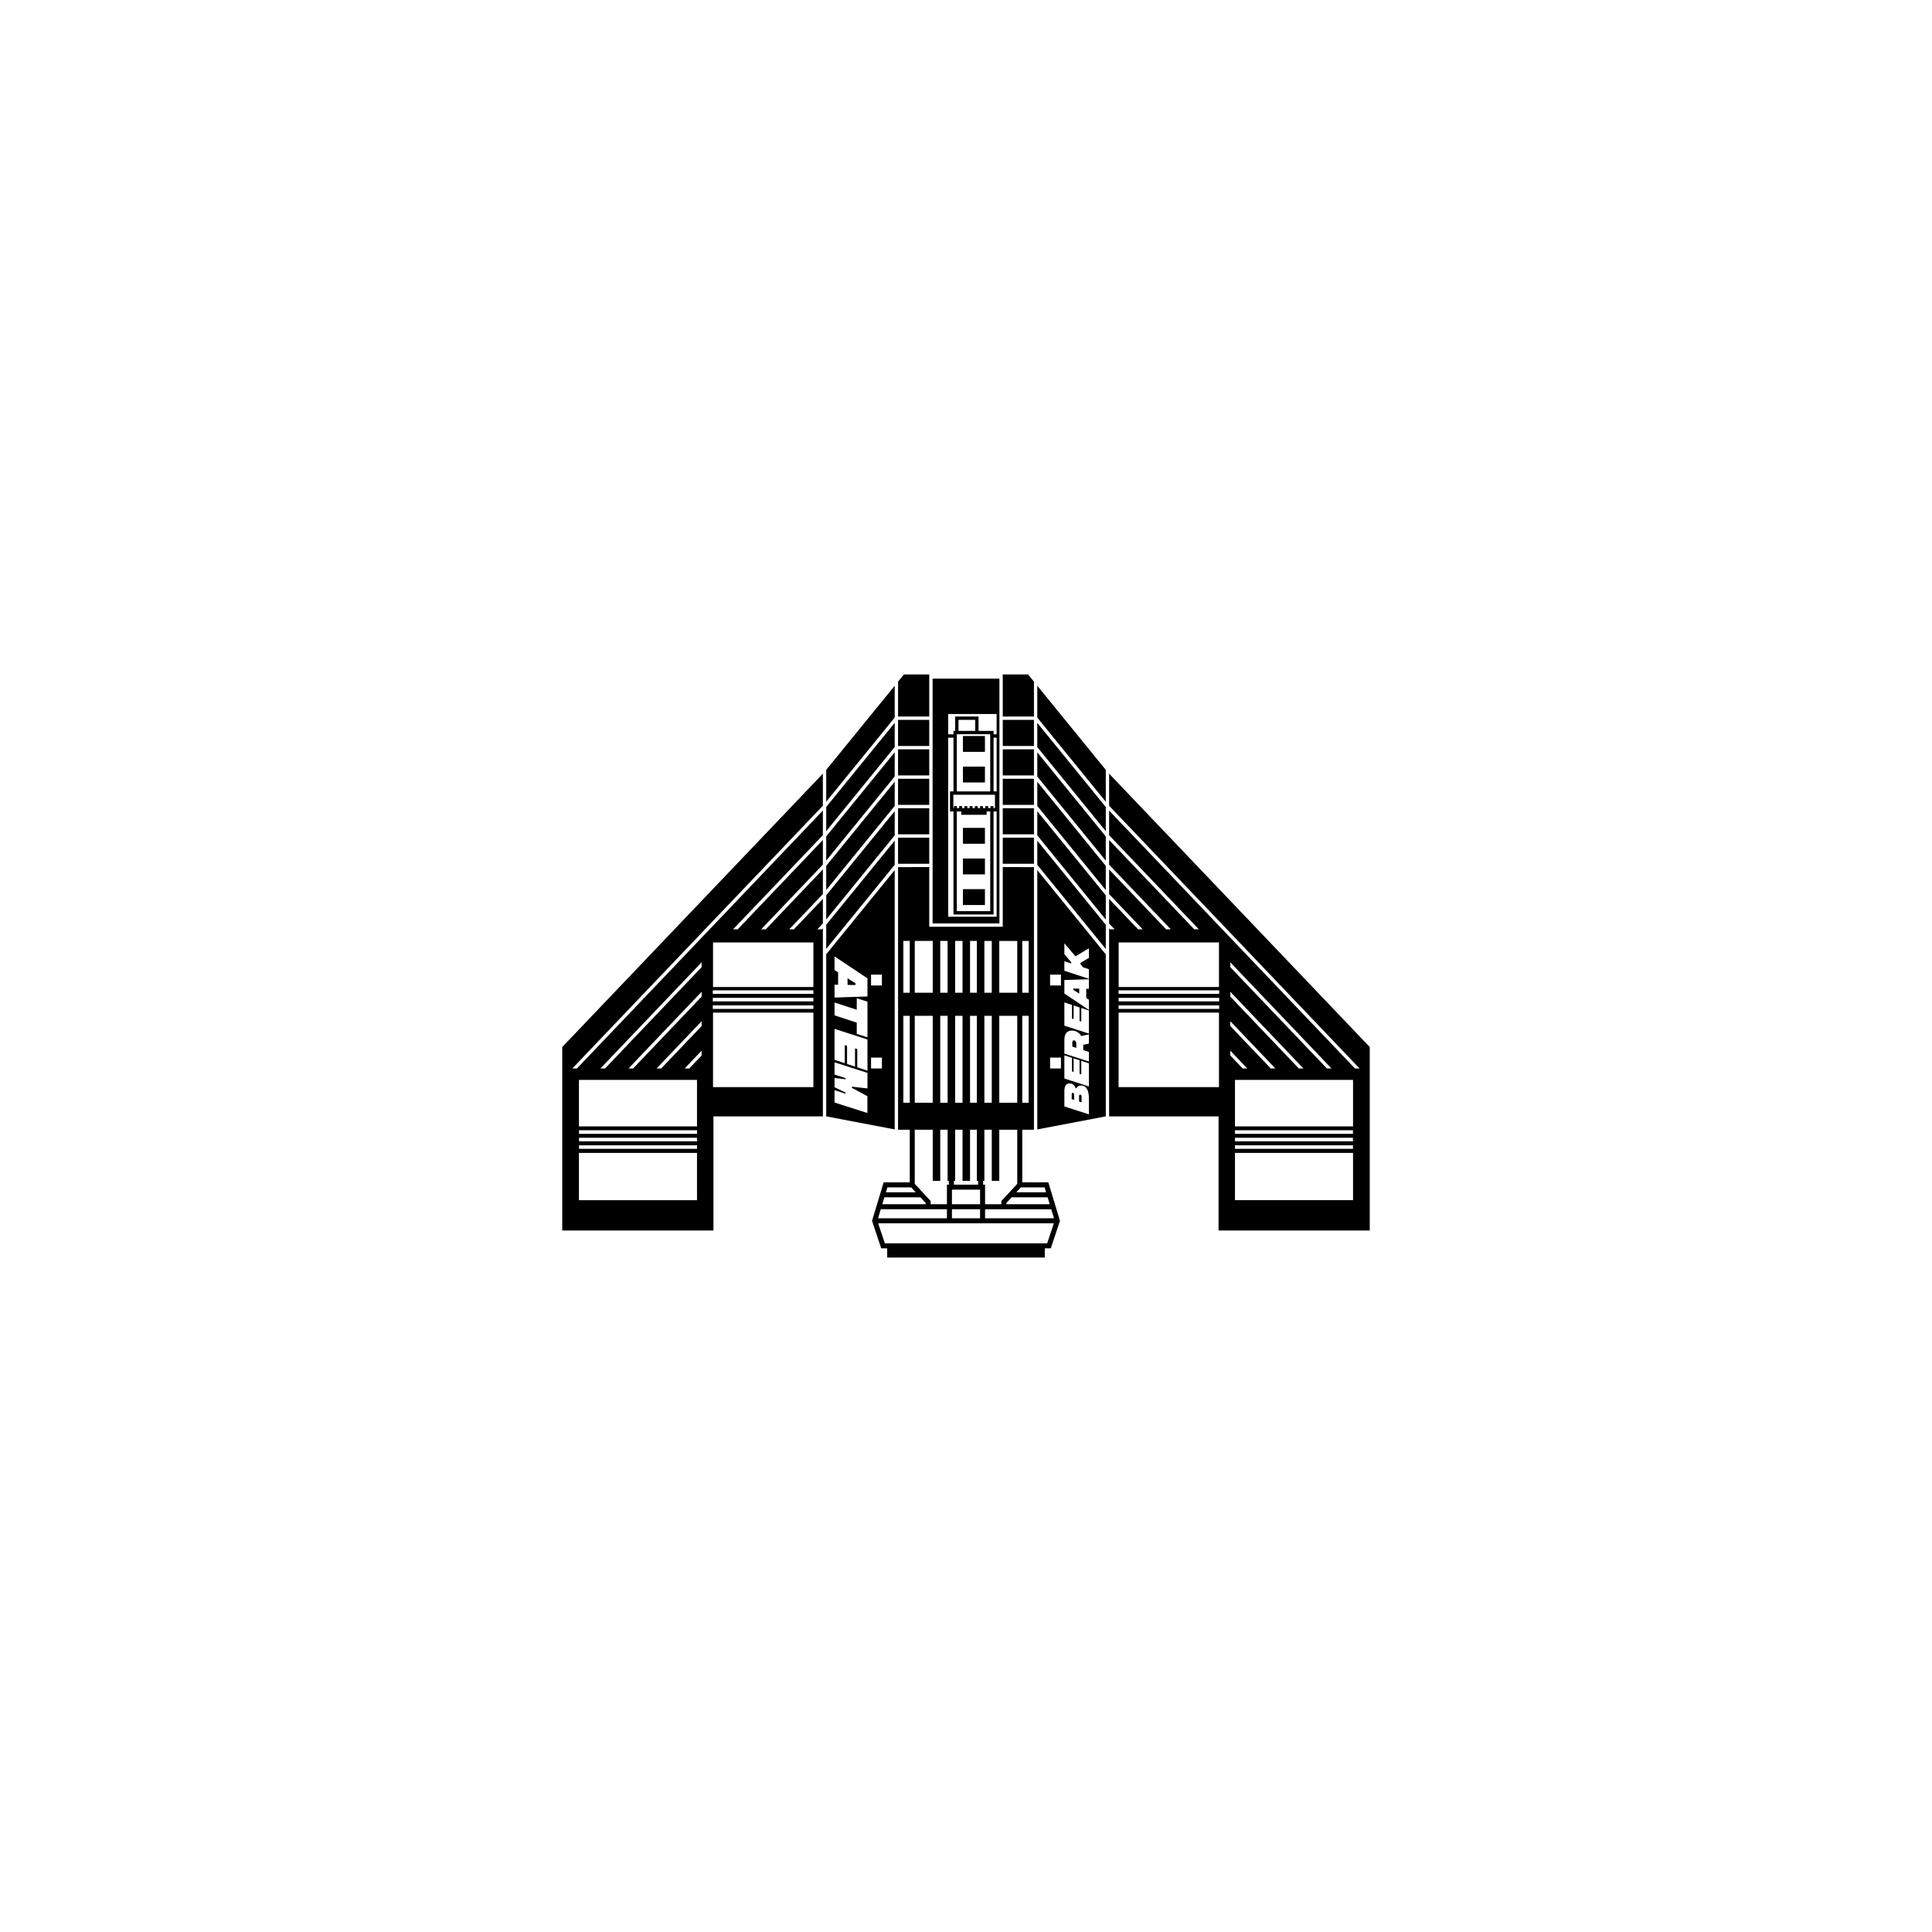 <?xml version="1.0" encoding="UTF-8"?>
<svg id="Capa_2" data-name="Capa 2" xmlns="http://www.w3.org/2000/svg" width="210mm" height="210mm" viewBox="0 0 595.276 595.276">
  <g>
    <rect x="296.695" y="226.771" width="6.777" height="4.89"/>
    <rect x="296.695" y="236.208" width="6.777" height="4.89"/>
    <rect x="296.695" y="255.084" width="6.777" height="4.89"/>
    <rect x="296.695" y="264.521" width="6.777" height="4.89"/>
    <rect x="296.695" y="273.959" width="6.777" height="4.89"/>
    <path d="M341.737,238.379v9.89l77.174,80.941h-1.422l-75.752-79.452v7.583l27.644,28.993h-1.421l-26.223-27.504v7.583l18.994,19.921h-1.421l-17.573-18.431v7.583l10.344,10.848h-1.421l-8.923-9.358v7.583l1.694,1.775h-1.421l-.273-.285v57.918h33.718v35.164h46.586v-56.527l-80.304-84.225Zm37.338,58.122l31.186,32.708h-1.424l-29.763-31.218v-1.491Zm0,9.073l22.535,23.636h-1.422l-21.113-22.145v-1.491Zm0,9.073l13.885,14.562h-1.422l-12.463-13.072v-1.49Zm-34.402-24.259h30.911v13.728h-30.911v-13.728Zm30.911,44.57h-30.929v-22.95h30.929v22.95Zm.064-24.096h-30.993v-1.098h30.993v1.098Zm0-2.316h-30.993v-1.098h30.993v1.098Zm0-2.316h-30.993v-1.098h30.993v1.098Zm3.427,17.49l5.235,5.489h-1.422l-3.813-3.999v-1.49Zm1.441,27.943v-1.098h36.355v1.098h-36.355Zm36.355,1.218v1.099h-36.355v-1.099h36.355Zm-36.355-3.534v-1.098h36.355v1.098h-36.355Zm36.376,20.444h-36.376v-14.564h36.376v14.564Zm0-22.735h-36.376v-14.328h36.376v14.328Z"/>
    <path d="M323.007,364.3h-8.038v-16.215h3.603v-80.913l-9.609-.009v18.377h-22.65v-18.377l-9.609,.009v80.913h3.604v16.215h-8.037l-3.583,11.852,2.828,8.482h1.843v2.831h48.561v-2.831h1.843l2.828-8.482-3.582-11.852Zm1.732,11.069h-21.224v-2.781h20.383l.841,2.781Zm-1.306-4.324h-13.354v-.392l1.618-1.746h11.089l.647,2.138Zm-1.573-5.2l.459,1.517h-9.191l1.407-1.517h7.326Zm-4.918-26.081h-1.973v-26.769h1.973v26.769Zm0-49.847v15.958h-1.973v-15.958h1.973Zm-9.051,0h5.534v15.958h-5.534v-15.958Zm0,25.481v-2.402h5.534v26.769h-5.534v-24.366Zm-4.59-25.481h2.273v15.958h-2.273v-15.958Zm0,25.481v-2.402h2.273v26.769h-2.273v-24.366Zm-.386,48.453h.386v-15.765h2.273v15.765h2.317v-15.765h5.534v16.685l-4.89,5.276v.998h-5.019v-6.036h-.6v-1.159Zm-4.032-73.934h2.101v15.958h-2.101v-15.958Zm0,25.481v-2.402h2.101v26.769h-2.101v-24.366Zm-4.591-25.481h2.273v15.958h-2.273v-15.958Zm0,25.481v-2.402h2.273v26.769h-2.273v-24.366Zm-.386,48.453h.386v-15.765h2.273v15.765h2.317v-15.765h2.101v15.765h.386v1.159h-7.463v-1.159Zm-.601,2.703h8.666v4.491h-8.666v-4.491Zm0,6.035h8.666v2.781h-8.666v-2.781Zm-3.603-82.671h2.274v15.958h-2.274v-15.958Zm0,25.481v-2.402h2.274v26.769h-2.274v-24.366Zm0,35.718v-3.03h2.274v15.765h.386v1.159h-.601v6.036h-5.019v-.998l-4.89-5.276v-16.685h5.534v15.765h2.317v-12.735Zm-7.85-38.12h5.534v26.769h-5.534v-26.769Zm5.534-23.079v15.958h-5.534v-15.958h5.534Zm-9.052,0h1.974v15.958h-1.974v-15.958Zm0,49.847v-26.769h1.974v26.769h-1.974Zm-4.917,26.081h7.327l1.406,1.517h-9.191l.458-1.517Zm-.925,3.062h11.089l1.618,1.746v.392h-13.353l.646-2.138Zm-1.113,3.681h20.383v2.781h-21.224l.841-2.781Zm51.271,10.503h-50.022l-2.059-6.177h54.139l-2.059,6.177Z"/>
    <path d="M253.539,238.379l-80.304,84.225v56.527h46.587v-35.164h33.717v-57.938l-.29,.305h-1.42l1.711-1.794v-7.583l-8.941,9.377h-1.42l10.361-10.867v-7.583l-17.591,18.45h-1.421l19.011-19.94v-7.583l-26.241,27.523h-1.421l27.662-29.013v-7.583l-75.769,79.471h-1.423l77.192-80.961v-9.87Zm-38.779,115.602h-36.357v-1.099h36.357v1.099Zm0-2.317h-36.357v-1.098h36.357v1.098Zm0-2.316h-36.357v-1.098h36.357v1.098Zm1.423-24.137l-3.813,3.999h-1.421l5.233-5.489v1.49Zm0-9.073l-12.463,13.072h-1.422l13.884-14.562v1.49Zm0-9.072l-21.113,22.145h-1.422l22.535-23.636v1.491Zm34.438,27.893h-30.929v-22.95h30.929v22.95Zm-30.929-44.57h30.929v13.728h-30.929v-13.728Zm-.065,14.744h30.993v1.098h-30.993v-1.098Zm0,2.317h30.993v1.098h-30.993v-1.098Zm0,2.316h30.993v1.098h-30.993v-1.098Zm-3.445-13.263v1.491l-29.763,31.218h-1.422l31.185-32.708Zm-37.801,36.227h36.377v14.328h-36.377v-14.328Zm0,22.5h36.377v14.564h-36.377v-14.564Z"/>
    <g>
      <polygon points="319.602 239.254 340.707 265.175 340.707 257.731 319.602 231.811 319.602 239.254"/>
      <polygon points="319.602 248.327 340.707 274.248 340.707 266.803 319.602 240.884 319.602 248.327"/>
      <polygon points="319.602 230.181 340.707 256.103 340.707 248.658 319.602 222.739 319.602 230.181"/>
      <polygon points="319.602 257.4 340.707 283.321 340.707 275.876 319.602 249.957 319.602 257.4"/>
      <path d="M297.595,209.098h-10.252v75.414h20.59v-75.414h-10.338Zm-5.448,10.896h14.928v6.263h-.943v-1.062h-4.634v-4.424h-7.206v4.424h-.516v1.062h-1.63v-6.263Zm13.041,28.388v.61h-.709v-.61h-.9v.61h-.707v-.61h-.901v.61h-.707v-.61h-.901v.61h-.707v-.61h-.901v.61h-.708v-.61h-.9v.61h-.707v-.61h-.901v.61h-.709v-.61h-.9v.61h-.193v-4.118h12.826v4.118h-.471v-.61h-.902Zm-1.201,2.67v-1.03h1.115v30.715h-10.296v-30.715h1.375v1.03h7.807Zm1.115-24.828v17.62h-10.296v-17.62h10.296Zm-9.78-1.03v-3.395h5.149v3.395h-5.149Zm10.811,18.65v-16.558h.943v16.558h-.943Zm-13.986,38.609v-55.167h1.63v16.558h-1.072v6.177h1.072v31.744h12.355v-31.744h.943v32.432h-14.928Z"/>
      <polygon points="318.572 220.779 318.572 210.024 316.769 207.81 308.963 207.81 308.963 220.77 318.572 220.779"/>
      <rect x="276.704" y="221.804" width="9.609" height="8.043"/>
      <polygon points="275.674 221.085 275.674 211.288 254.569 237.207 254.569 247.007 275.674 221.085"/>
      <polygon points="286.313 220.77 286.313 207.81 278.505 207.81 276.704 210.024 276.704 220.779 286.313 220.77"/>
      <polygon points="340.707 247.03 340.707 237.207 319.602 211.288 319.602 221.108 340.707 247.03"/>
      <polygon points="254.569 274.226 275.674 248.304 275.674 240.861 254.569 266.781 254.569 274.226"/>
      <polygon points="254.569 283.299 275.674 257.377 275.674 249.934 254.569 275.854 254.569 283.299"/>
      <polygon points="254.569 292.369 275.674 266.45 275.674 259.007 254.569 284.926 254.569 292.369"/>
      <rect x="276.704" y="230.877" width="9.609" height="8.043"/>
      <polygon points="254.569 265.153 275.674 239.231 275.674 231.789 254.569 257.708 254.569 265.153"/>
      <polygon points="254.569 256.08 275.674 230.158 275.674 222.716 254.569 248.635 254.569 256.08"/>
      <rect x="276.704" y="239.949" width="9.609" height="8.043"/>
      <rect x="308.963" y="258.095" width="9.609" height="8.043"/>
      <rect x="276.704" y="249.022" width="9.609" height="8.043"/>
      <rect x="308.963" y="230.877" width="9.609" height="8.043"/>
      <rect x="308.963" y="239.949" width="9.609" height="8.043"/>
      <rect x="308.963" y="221.804" width="9.609" height="8.043"/>
      <rect x="308.963" y="249.022" width="9.609" height="8.043"/>
      <polygon points="319.602 266.473 340.707 292.392 340.707 284.949 319.602 259.03 319.602 266.473"/>
      <rect x="276.704" y="258.095" width="9.609" height="8.043"/>
    </g>
  </g>
  <g>
    <path d="M330.512,336.731c-.054,0-.306-.027-.306,.369v1.567l.757,.243v-1.621c0-.414-.289-.558-.451-.558Z"/>
    <path d="M319.602,268.104v79.886l21.105-4.023v-49.921l-21.105-25.943Zm7.292,61.106h-3.346v-3.346h3.346v3.346Zm0-25.567h-3.346v-3.346h3.346v3.346Zm8.615,39.705l-7.562-2.439v-4.673c0-1.89,.738-2.421,1.62-2.421,.72,0,1.478,.395,1.856,1.449l.162,.072c.252-.36,.54-.873,1.503-.873,1.818,0,2.421,1.737,2.421,4.042v4.843Zm0-8.598l-7.562-2.44v-7.157l2.34,.765v4.196l.514,.162v-4.196l1.827,.604v4.177l.531,.171v-4.168l2.349,.765v7.121Zm0-13.198l-1.746,.351v1.647l1.746,.558v2.962l-7.562-2.431v-4.096c0-2.025,.748-3.007,2.313-3.007,1.343,0,2.324,.729,2.9,1.684l2.349-.504v2.836Zm0-3.089l-7.562-2.44v-7.157l2.34,.765v4.196l.514,.162v-4.195l1.827,.603v4.177l.531,.171v-4.169l2.349,.766v7.121Zm0-13.802l-.819-.009v2.854l.819,.513v3.142l-7.562-5.032v-4.168l7.562-.243v2.944Zm0-9.534l-2.646,1.594v.261l.846,1.062,1.8,.585v2.953l-7.562-2.475v-2.944l2.117,.693v-.369l-2.117-2.476v-3.349l3.431,3.998,4.131-2.476v2.944Z"/>
    <path d="M332.818,337.281c.009,0-.342-.055-.342,.378v1.737l.774,.253v-1.811c0-.333-.18-.558-.432-.558Z"/>
    <path d="M330.91,320.562c-.397,0-.514,.216-.514,.675v1.233l1.225,.396-.009-1.485c0-.253-.18-.819-.702-.819Z"/>
    <polygon points="332.521 304.617 330.712 304.59 330.712 305.004 332.521 306.138 332.521 304.617"/>
    <path d="M254.569,343.968l21.106,4.023v-79.909l-21.106,25.943v49.944Zm13.813-43.67h3.346v3.346h-3.346v-3.346Zm0,25.566h3.346v3.346h-3.346v-3.346Zm-11.252-22.459l1.099,.012v-3.828l-1.099-.689v-4.215l10.145,6.752v5.592l-10.145,.326v-3.949Zm0,5.483l6.848,2.234v-3.551l3.297,1.063v10.99l-3.297-1.074v-3.467l-6.848-2.235v-3.961Zm0,8.117l10.145,3.273v9.602l-3.141-1.027v-5.629l-.688-.217v5.628l-2.452-.809v-5.604l-.713-.229v5.592l-3.152-1.027v-9.553Zm0,18.89l3.406,1.099v-.35l-3.406-1.667v-2.838l3.406,.399v-.35l-3.406-1.099v-3.78l10.145,3.261v4.783l-4.807-.532v.338l4.795,2.596v5.182l-10.133-3.236v-3.805Z"/>
    <polygon points="261.14 303.465 263.568 303.501 263.568 302.945 261.14 301.424 261.14 303.465"/>
  </g>
</svg>